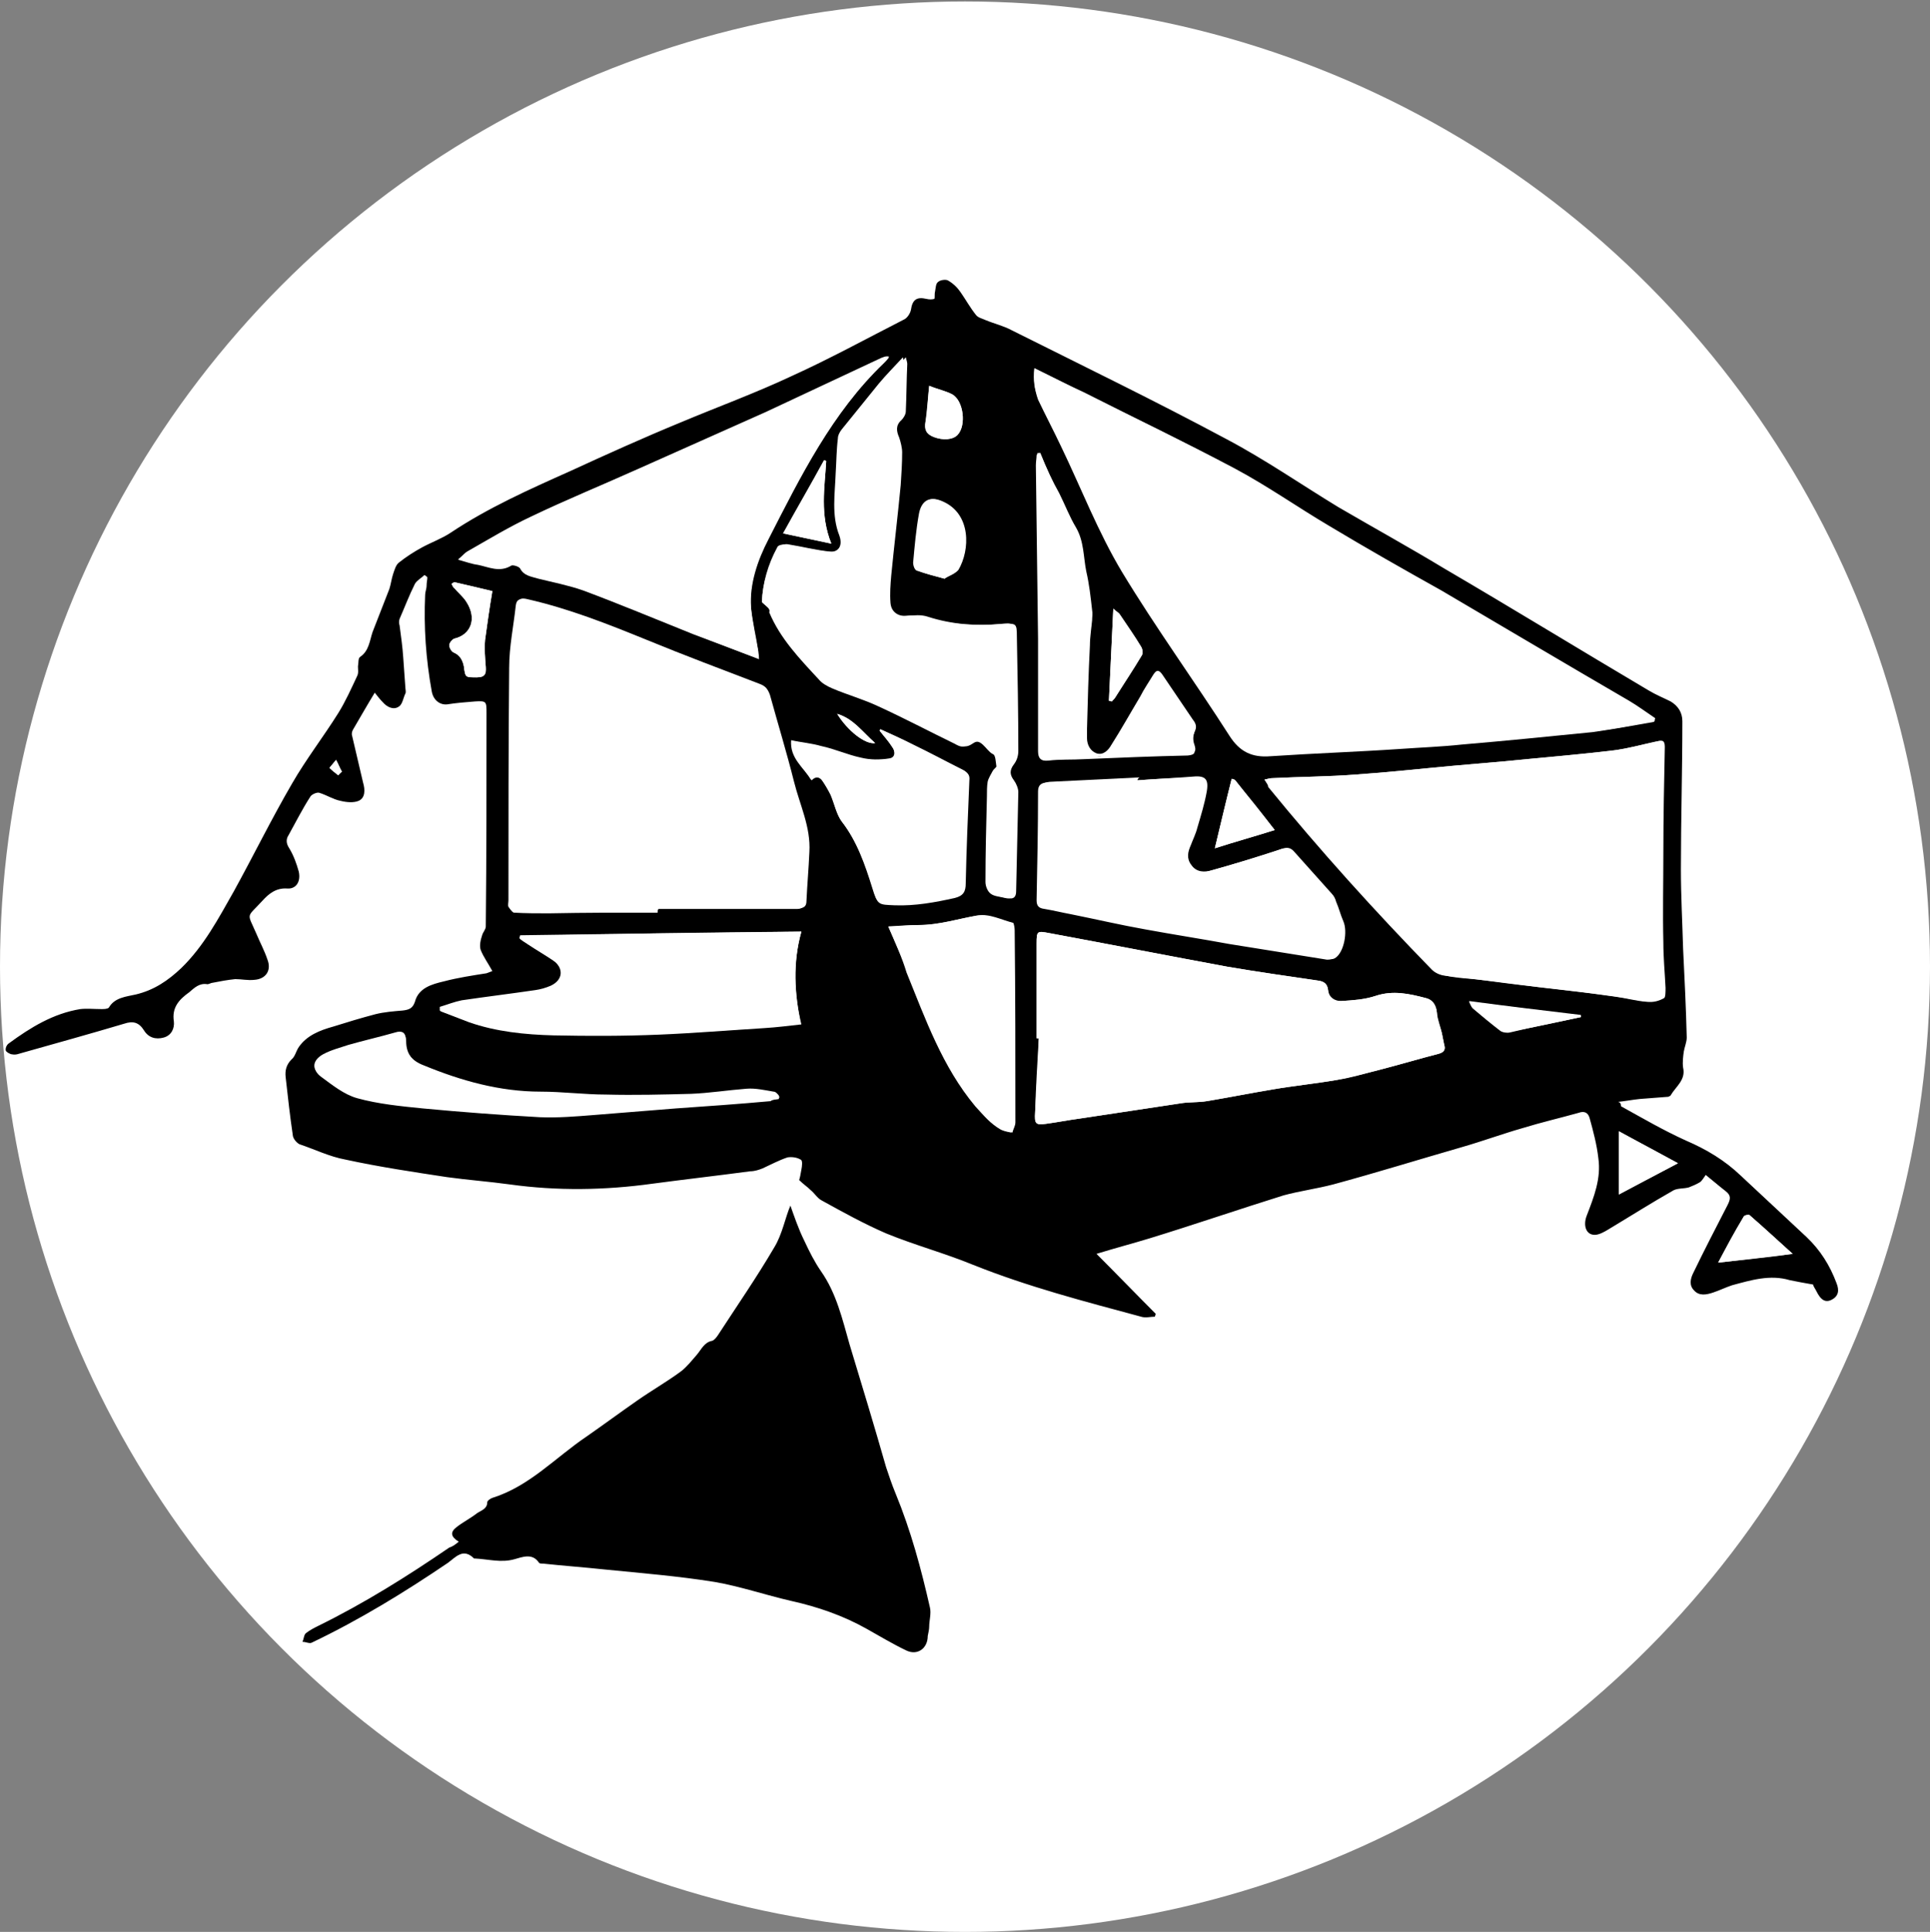 <?xml version="1.0" encoding="utf-8"?>
<!-- Generator: Adobe Illustrator 26.5.0, SVG Export Plug-In . SVG Version: 6.00 Build 0)  -->
<svg version="1.1" id="Layer_1" xmlns="http://www.w3.org/2000/svg" xmlns:xlink="http://www.w3.org/1999/xlink" x="0px" y="0px"
	 viewBox="0 0 264.2 264.4" style="enable-background:new 0 0 264.2 264.4;" xml:space="preserve">
<rect x="0" y="0" width="264.2" height="264.4" fill="#808080" stroke="none"/>
<style type="text/css">
	.st0{fill:#FFFFFF;}
</style>
<circle class="st0" cx="132.1" cy="132.3" r="132.1"/>
<g>
	<path d="M221.9,151.4c2.9,1.6,5.8,3.3,8.9,4.7c2.8,1.2,5.3,2.7,7.5,4.8c3,2.8,6,5.6,9,8.4c1.9,1.8,3.2,3.9,4.1,6.3
		c0.4,1,0.3,1.8-0.7,2.3c-1,0.5-1.6-0.3-2-1.1c-0.2-0.4-0.5-0.8-0.5-1c-1.2-0.2-2.2-0.4-3.2-0.6c-2.7-0.8-5.3,0-7.9,0.7
		c-0.9,0.3-1.7,0.7-2.6,1c-0.9,0.3-1.9,0.5-2.6-0.3c-0.7-0.7-0.5-1.6-0.1-2.4c1.5-3.1,3.1-6.2,4.7-9.3c0.4-0.8,0.5-1.3-0.3-1.9
		c-0.9-0.7-1.7-1.4-2.7-2.2c-0.3,0.4-0.5,0.8-0.8,1c-0.5,0.3-1,0.5-1.5,0.7c-0.7,0.2-1.5,0.1-2.1,0.4c-3,1.7-6,3.6-9,5.4
		c-0.5,0.3-1.2,0.7-1.8,0.7c-1.2,0-1.6-1.3-1.1-2.6c1-2.6,2-5.1,1.6-7.9c-0.2-1.8-0.7-3.7-1.2-5.5c-0.2-0.7-0.7-1-1.5-0.7
		c-2.5,0.7-5.1,1.3-7.7,2.1c-2.8,0.8-5.5,1.8-8.3,2.6c-5.9,1.7-11.7,3.5-17.6,5.1c-2.3,0.6-4.6,0.9-6.8,1.5
		c-6.1,1.9-12.2,4-18.4,5.9c-2.3,0.7-4.6,1.3-7.2,2.1c2.8,2.8,5.4,5.5,8.1,8.2c0,0.1-0.1,0.3-0.1,0.4c-0.6,0-1.3,0.2-1.9,0
		c-7.8-2.1-15.5-4.1-23-7.1c-3.9-1.6-8-2.7-11.9-4.3c-3-1.3-5.9-2.9-8.8-4.5c-0.6-0.3-1-1-1.5-1.4c-0.5-0.5-1-0.8-1.6-1.4
		c0.1-0.3,0.2-0.8,0.3-1.4c0.1-0.5,0.2-1.3-0.1-1.4c-0.5-0.3-1.2-0.4-1.8-0.3c-1.2,0.4-2.3,1-3.4,1.5c-0.5,0.2-1.1,0.4-1.7,0.4
		c-4.5,0.6-8.9,1.1-13.4,1.7c-6.5,0.9-13,1-19.5,0.1c-2.9-0.4-5.7-0.6-8.6-1c-4.6-0.7-9.3-1.4-13.9-2.4c-2.2-0.4-4.2-1.4-6.3-2.1
		c-0.4-0.2-0.8-0.7-0.9-1.1c-0.4-2.7-0.7-5.4-1-8.1c-0.1-0.9,0.1-1.7,0.8-2.4c0.5-0.4,0.6-1.1,1-1.7c1.1-1.6,2.9-2.3,4.7-2.8
		c1.9-0.6,3.9-1.2,5.8-1.7c1.2-0.3,2.5-0.4,3.7-0.5c0.9-0.1,1.4-0.3,1.7-1.2c0.5-1.9,2.3-2.4,4-2.8c1.9-0.5,3.9-0.8,5.8-1.1
		c0.3-0.1,0.5-0.2,0.8-0.3c-0.6-1.1-1.2-1.9-1.6-2.9c-0.2-0.6,0-1.4,0.2-2c0.1-0.4,0.5-0.8,0.5-1.2c0.1-9.7,0.1-19.5,0.1-29.2
		c0-1.6,0-1.7-1.6-1.6c-1.3,0.1-2.5,0.2-3.8,0.4c-1,0.1-1.9-0.6-2.1-1.8c-0.8-4.4-1.1-8.8-0.9-13.2c0-0.4,0.2-0.8,0.2-1.3
		c0-0.4,0.1-0.7,0.1-1.1c-0.1-0.1-0.2-0.2-0.4-0.3c-0.4,0.4-1,0.7-1.3,1.2c-0.8,1.6-1.4,3.2-2.1,4.8c-0.1,0.3-0.1,0.6,0,0.9
		c0.2,1.5,0.4,2.9,0.5,4.4c0.1,1.4,0.2,2.8,0.3,4.2c0,0.2,0.1,0.5,0,0.7c-0.3,0.6-0.4,1.5-0.9,1.8c-0.7,0.5-1.6,0.1-2.2-0.6
		c-0.4-0.4-0.7-0.8-1.1-1.3c-1.1,1.8-2,3.4-3,5.1c-0.1,0.2-0.2,0.5-0.1,0.8c0.5,2.1,1,4.3,1.5,6.4c0.3,1,0.3,2.1-0.6,2.5
		c-0.7,0.3-1.7,0.2-2.5,0c-1-0.2-1.9-0.8-2.9-1.1c-0.3-0.1-1,0.2-1.2,0.5c-1.1,1.7-2,3.5-3,5.3c-0.4,0.6-0.3,1.2,0.1,1.8
		c0.6,1,1,2.1,1.3,3.2c0.3,1.4-0.4,2.4-1.6,2.3c-1.5-0.1-2.5,0.7-3.4,1.7c-2.2,2.4-2.1,1.5-0.8,4.5c0.5,1.2,1.1,2.3,1.5,3.5
		c0.6,1.5-0.2,2.7-1.8,2.8c-0.9,0.1-1.7-0.1-2.6-0.1c-1,0.1-2.1,0.3-3.1,0.5c-0.2,0-0.5,0.2-0.7,0.2c-1.1-0.2-1.8,0.5-2.5,1.1
		c-1.4,1-2.4,2.1-2.1,4c0.1,0.9-0.3,1.9-1.4,2.2c-1.1,0.3-2.1,0-2.7-1c-0.7-1.1-1.5-1.3-2.7-0.9c-4.7,1.4-9.4,2.7-14,4
		c-0.4,0.1-0.8,0.3-1.3,0.2c-0.3,0-0.8-0.3-0.9-0.5c-0.1-0.3,0.1-0.8,0.4-1c3-2.2,6.1-4.1,9.8-4.7c0.9-0.1,1.9,0,2.9,0
		c0.3,0,0.8,0,1-0.2c0.8-1.4,2.4-1.5,3.7-1.8c2.5-0.6,4.4-1.9,6.2-3.6c3.1-3,5.1-6.8,7.2-10.5c2.7-4.9,5.2-10,8-14.8
		c1.9-3.3,4.3-6.4,6.3-9.6c1-1.6,1.8-3.4,2.6-5.1c0.2-0.4,0.1-0.9,0.1-1.3c0.1-0.5,0-1.1,0.3-1.3c1.2-0.8,1.3-2.2,1.7-3.4
		c0.8-2,1.5-3.9,2.3-5.9c0.2-0.6,0.3-1.4,0.5-2c0.2-0.6,0.4-1.3,0.8-1.6c1-0.8,2.1-1.5,3.2-2.1c1.3-0.7,2.7-1.2,3.9-2
		c5.1-3.4,10.7-5.9,16.3-8.4c5-2.3,10.1-4.6,15.2-6.7c5-2.1,10.2-4,15.1-6.3c5.3-2.4,10.4-5.2,15.5-7.8c0.4-0.2,0.8-0.8,0.9-1.3
		c0.2-1.4,0.8-1.8,2.1-1.5c0.4,0.1,0.8,0.1,1.1,0c0.1-0.1,0-0.6,0.1-1c0.1-0.5,0.1-1.1,0.4-1.3c0.3-0.3,1.1-0.4,1.4-0.2
		c0.7,0.4,1.3,1,1.7,1.6c0.7,1,1.3,2.1,2.1,3.1c0.3,0.4,0.9,0.5,1.3,0.7c1.2,0.5,2.5,0.8,3.6,1.4c9.8,4.9,19.7,9.7,29.4,14.9
		c5.3,2.8,10.2,6.2,15.3,9.3c4.8,2.8,9.7,5.5,14.5,8.4c9.4,5.5,18.7,11.2,28,16.7c1,0.6,2,1,3,1.5c1,0.6,1.6,1.5,1.6,2.7
		c0,6.8-0.2,13.5-0.2,20.3c0,3.6,0.2,7.2,0.3,10.8c0.2,4.1,0.4,8.1,0.5,12.2c0,0.6-0.3,1.3-0.4,1.9c-0.1,0.7-0.2,1.5-0.1,2.2
		c0.4,1.7-1,2.6-1.7,3.8c0,0.1-0.2,0.1-0.3,0.2c-1.3,0.1-2.6,0.2-3.9,0.3c-1,0.1-2,0.3-3,0.4C221.9,150.9,221.9,151.2,221.9,151.4z
		 M141.6,50.4c-0.2,1.6,0,3,0.6,4.2c1,2.1,2.1,4.2,3.1,6.3c2.8,5.8,5.1,11.8,8.4,17.3c4.5,7.7,9.9,14.9,14.7,22.4
		c1.4,2.2,3.1,3,5.6,2.8c5.9-0.4,11.8-0.7,17.8-1c2.8-0.2,5.6-0.3,8.4-0.6c6-0.5,12-1.1,17.9-1.7c2.8-0.3,5.6-0.9,8.4-1.4
		c0-0.1,0-0.3,0.1-0.4c-1.2-0.8-2.4-1.7-3.6-2.4c-8.6-5-17.2-10.1-25.7-15.1C192.1,77.9,187,75,182,72c-4.4-2.6-8.5-5.5-13-7.9
		c-6.8-3.6-13.7-6.9-20.6-10.4C146.2,52.7,144.1,51.6,141.6,50.4z M90,124.9c0-0.2,0-0.3,0-0.5c6.4,0,12.7,0,19.1,0
		c0.7,0,1-0.3,1.1-1c0.1-2.3,0.3-4.5,0.4-6.7c0.2-3.4-1.3-6.5-2.1-9.6c-1-4-2.2-8-3.3-11.9c-0.2-0.8-0.6-1.3-1.4-1.5
		c-5.1-2-10.3-3.9-15.4-6c-5.3-2.2-10.7-4.4-16.4-5.6c-0.8-0.2-1.3-0.1-1.4,0.8c-0.3,2.8-0.9,5.6-0.9,8.5
		c-0.1,10.6-0.1,21.2-0.1,31.8c0,0.3-0.1,0.7,0,0.9c0.2,0.3,0.5,0.7,0.7,0.8c1.6,0.1,3.2,0.1,4.8,0.1
		C80.2,124.9,85.1,124.9,90,124.9z M173.1,106.7c0.3,0.5,0.5,0.8,0.7,1c7,8.7,14.6,16.9,22.4,25c0.4,0.4,1,0.7,1.6,0.8
		c1.3,0.3,2.7,0.4,4.1,0.5c3,0.4,6,0.8,8.9,1.1c3.5,0.4,7,0.8,10.5,1.3c1.4,0.2,2.8,0.5,4.3,0.7c0.7,0.1,1.5-0.1,2.2-0.5
		c0.2-0.1,0.2-0.9,0.2-1.4c-0.1-2.1-0.3-4.1-0.3-6.2c-0.1-4.1,0-8.2,0-12.3c0-4.8,0.1-9.7,0.2-14.5c0-1-0.5-0.9-1.1-0.7
		c-1.9,0.4-3.9,0.9-5.8,1.2c-5,0.6-10,1-15,1.5c-2.3,0.2-4.6,0.4-6.9,0.6c-4.4,0.4-8.9,0.9-13.3,1.2c-3.8,0.3-7.6,0.3-11.5,0.5
		C173.8,106.5,173.6,106.6,173.1,106.7z M141.9,142.1c0.1,0,0.2,0,0.3,0c-0.2,3.4-0.4,6.7-0.5,10.1c-0.1,1.6,0.1,1.8,1.5,1.6
		c1.5-0.2,3-0.5,4.5-0.7c4.6-0.7,9.3-1.4,13.9-2.1c1.2-0.2,2.4-0.1,3.6-0.3c3-0.5,6-1.1,9-1.6c2.9-0.5,5.9-0.8,8.8-1.3
		c2-0.4,3.9-0.9,5.9-1.4c2.7-0.7,5.4-1.5,8.1-2.2c0.7-0.2,0.9-0.6,0.7-1.2c-0.1-0.5-0.2-1-0.3-1.5c-0.2-1-0.6-1.9-0.7-2.9
		c-0.1-1.1-0.6-1.8-1.5-2c-2.3-0.6-4.5-1.1-6.9-0.3c-1.5,0.5-3.1,0.6-4.7,0.7c-0.9,0.1-1.7-0.4-1.8-1.5c-0.1-0.9-0.6-1.2-1.4-1.3
		c-4.1-0.6-8.3-1.2-12.4-1.9c-8.1-1.5-16.3-3.1-24.4-4.6c-1.6-0.3-1.7-0.3-1.7,1.4C141.9,133.4,141.9,137.8,141.9,142.1z
		 M103.9,90.2c-0.1-0.5-0.1-0.8-0.1-1.1c-0.3-2-0.8-4-1-6c-0.3-3.4,0.9-6.5,2.4-9.4c4.4-8.6,8.7-17.3,15.8-24.1
		c0.3-0.3,0.5-0.5,0.7-0.8c-0.5-0.1-0.8,0.1-1.1,0.2c-5.3,2.5-10.5,4.9-15.8,7.4C99,59,93.1,61.6,87.3,64.2
		c-4.9,2.2-9.8,4.2-14.6,6.5c-3,1.4-5.8,3.1-8.6,4.7c-0.4,0.2-0.7,0.6-1.3,1.1c1.1,0.3,1.9,0.6,2.7,0.7c1.5,0.3,3,1.1,4.6,0.1
		c0.3-0.2,1,0.1,1.2,0.4c0.6,1,1.6,1.2,2.5,1.4c2,0.5,4.1,0.9,6.1,1.6c5.1,1.9,10,4,15.1,6C97.9,87.9,100.8,89,103.9,90.2z
		 M104.3,82.4c0.6,0.6,1.2,0.9,1.4,1.4c1.6,3.6,4.3,6.4,6.8,9.2c0.5,0.5,1.2,0.9,1.8,1.2c2.1,0.9,4.3,1.6,6.4,2.5
		c3.5,1.6,6.9,3.4,10.4,5.1c0.7,0.3,1.1,0.6,2,0c1.5-1.1,2.1,0.9,3.2,1.4c0.4,0.2,0.4,1.1,0.5,1.7c0,0.2-0.4,0.4-0.5,0.6
		c-0.3,0.5-0.6,1-0.7,1.5c-0.1,0.6-0.1,1.3-0.1,2c-0.1,3.9-0.2,7.8-0.2,11.7c0,0.5,0.3,1.3,0.7,1.6c0.5,0.4,1.3,0.5,2,0.6
		c0.7,0.2,1.1-0.1,1.1-0.9c0.1-4.5,0.2-9.1,0.3-13.6c0-0.5-0.3-1.2-0.6-1.6c-0.6-0.8-0.6-1.4,0-2.2c0.4-0.5,0.6-1.2,0.6-1.8
		c0-5.2-0.1-10.5-0.2-15.7c0-1.8-0.1-1.8-1.9-1.7c-3.5,0.3-6.9,0.1-10.3-1c-0.9-0.3-1.9-0.2-2.8-0.1c-1.2,0.1-2.2-0.5-2.3-1.8
		c-0.1-1.3,0-2.5,0.1-3.7c0.4-4.1,0.9-8.2,1.3-12.4c0.1-1.5,0.2-3,0.2-4.5c0-0.6-0.2-1.4-0.4-2c-0.4-0.9-0.5-1.7,0.3-2.4
		c0.3-0.3,0.6-0.8,0.6-1.2c0.1-2.2,0.1-4.4,0.2-6.5c0-0.2-0.1-0.5-0.2-0.9c-1.2,1.3-2.3,2.4-3.3,3.6c-1.7,2.1-3.4,4.2-5.1,6.3
		c-0.3,0.3-0.4,0.8-0.5,1.2c-0.1,1.5-0.2,3.1-0.3,4.7c-0.2,2.9-0.6,5.7,0.5,8.6c0.5,1.4-0.2,2.4-1.6,2.2c-2-0.2-3.9-0.7-5.8-1
		c-0.4-0.1-1,0.1-1.1,0.4C105.2,77.2,104.4,79.8,104.3,82.4z M155.7,106.8c0-0.1,0-0.2,0-0.3c-4.1,0.2-8.2,0.4-12.3,0.6
		c-0.8,0-1.3,0.3-1.3,1.2c0,5-0.1,9.9-0.2,14.9c0,0.8,0.3,1.1,1.1,1.2c1.2,0.2,2.4,0.5,3.5,0.7c3.5,0.7,6.9,1.5,10.3,2.1
		c3.8,0.7,7.7,1.3,11.5,2c4.4,0.7,8.7,1.4,13.1,2.1c0.4,0.1,0.8,0,1.1-0.1c1.2-0.9,1.7-3.7,1.1-5c-0.4-0.9-0.6-1.8-1-2.7
		c-0.2-0.4-0.4-0.8-0.6-1.1c-1.7-1.9-3.4-3.8-5.1-5.7c-0.5-0.6-1-0.7-1.8-0.4c-3.1,1-6.3,2-9.5,2.9c-1,0.3-2.1,0.3-2.8-0.7
		c-0.6-0.9-0.4-1.8-0.1-2.7c0.3-0.8,0.7-1.6,0.9-2.4c0.5-1.6,1-3.3,1.3-5c0.3-1.9-0.3-2.2-2.1-2
		C160.7,106.5,158.2,106.6,155.7,106.8z M109.7,127.5c-13,0.2-25.7,0.3-38.5,0.5c0,0.1-0.1,0.3-0.1,0.4c0.3,0.3,0.6,0.5,1,0.7
		c1.2,0.8,2.5,1.5,3.6,2.3c1.5,1.1,1.4,2.7-0.3,3.5c-0.7,0.3-1.4,0.5-2.1,0.6c-3.4,0.5-6.7,0.9-10.1,1.4c-1,0.2-2,0.6-3,0.9
		c0,0.2,0,0.4,0,0.5c1.3,0.5,2.6,1,3.9,1.5c3.8,1.3,7.7,1.7,11.6,1.8c4.8,0.1,9.6,0.1,14.4-0.1c4.8-0.2,9.7-0.5,14.5-0.9
		c1.6-0.1,3.2-0.3,5-0.5C108.8,136,108.5,131.8,109.7,127.5z M120.5,99.8c0,0.1-0.1,0.1-0.1,0.2c0.6,0.7,1.2,1.4,1.7,2.2
		c0.5,0.6,0.5,1.5-0.4,1.6c-1.2,0.2-2.6,0.2-3.8-0.1c-1.9-0.4-3.6-1.2-5.5-1.6c-1.4-0.4-2.8-0.5-4.1-0.8c-0.2,2.5,1.7,3.7,2.7,5.4
		c0.6-0.6,1.2-0.5,1.6,0.2c0.4,0.6,0.8,1.3,1.1,1.9c0.5,1.2,0.8,2.6,1.5,3.6c2.1,2.7,3.2,5.9,4.2,9.1c0.7,2.3,0.8,2.2,3,2.3
		c2.8,0.1,5.5-0.4,8.2-1c1.1-0.3,1.4-0.8,1.5-2c0.1-4.7,0.3-9.4,0.5-14.1c0-0.8-0.3-1.1-0.9-1.4c-2.2-1.1-4.4-2.3-6.7-3.4
		C123.6,101.2,122.1,100.5,120.5,99.8z M142.4,62c-0.1,0-0.3,0-0.4,0c0,0.5-0.1,1-0.1,1.4c0.1,7.9,0.2,15.8,0.3,23.7
		c0,5.1,0,10.3,0,15.4c0,1,0.3,1.4,1.4,1.3c1.6-0.1,3.3-0.1,4.9-0.2c4.7-0.2,9.5-0.3,14.2-0.5c0.9,0,1.1-0.3,0.8-1.2
		c-0.2-0.5-0.2-1.2,0-1.7c0.4-0.7,0.2-1.2-0.2-1.7c-1.4-2.1-2.8-4.1-4.2-6.2c-0.5-0.7-0.8-0.6-1.2,0c-0.6,1-1.3,2-1.8,3
		c-1.3,2.2-2.6,4.5-4,6.7c-0.4,0.7-1.1,1.4-2,1.1c-0.8-0.3-1.3-1.1-1.3-2.1c0-0.4,0-0.8,0-1.2c0.1-3.8,0.2-7.6,0.4-11.5
		c0-1.1,0.2-2.3,0.3-3.4c0-0.5,0.1-0.9,0-1.4c-0.2-1.8-0.4-3.6-0.8-5.3c-0.4-2-0.3-4.1-1.4-6c-0.9-1.5-1.5-3.1-2.3-4.7
		C144.1,65.9,143.2,64,142.4,62z M121.6,126.8c1,2.3,1.9,4.3,2.7,6.3c2.5,6.4,4.9,12.8,9.4,18.3c1,1.3,2,2.5,3.5,3.2
		c0.4,0.2,0.9,0.3,1.4,0.4c0.1-0.5,0.4-0.9,0.4-1.4c0-8.8,0-17.5-0.1-26.3c0-0.3-0.1-0.9-0.2-1c-1.6-0.4-3.3-1.3-4.8-1
		c-2.7,0.4-5.3,1.3-8,1.3C124.4,126.6,123.1,126.8,121.6,126.8z M106.6,150.4c0-0.1,0.1-0.2,0.1-0.3c-0.2-0.2-0.4-0.5-0.7-0.5
		c-1.2-0.2-2.5-0.4-3.7-0.4c-2.5,0.1-5,0.6-7.6,0.7c-3.9,0.1-7.7,0.2-11.6,0.1c-3,0-6-0.4-9-0.4c-5.6,0-10.8-1.5-16-3.6
		c-1.6-0.7-2.5-1.7-2.5-3.5c0-1-0.5-1.3-1.4-1c-2.1,0.6-4.3,1.1-6.4,1.7c-1.2,0.3-2.4,0.7-3.5,1.3c-1.4,0.7-1.6,2-0.3,2.9
		c1.5,1.1,3.1,2.4,4.9,2.9c2.9,0.8,6,1.1,9,1.4c5.3,0.5,10.6,0.9,16,1.2c2.5,0.1,4.9-0.1,7.4-0.3c3.7-0.3,7.5-0.6,11.2-0.9
		c4.3-0.3,8.6-0.6,13-1C105.7,150.5,106.1,150.5,106.6,150.4z M129.3,79.2c0.5-0.4,1.4-0.6,1.7-1.2c1.7-2.7,1.9-7.7-2.2-9.4
		c-1.7-0.8-2.7,0.1-3,1.7c-0.4,2.2-0.6,4.5-0.8,6.7c0,0.4,0.2,1,0.5,1.1C126.7,78.5,127.9,78.8,129.3,79.2z M67.4,80.9
		c-1.6-0.4-3.4-0.8-5.1-1.2c-0.1,0-0.3,0.2-0.5,0.2c0.1,0.2,0.2,0.5,0.4,0.6c0.5,0.6,1.2,1.1,1.6,1.8c1.6,2.4,0.6,4.6-1.6,5.1
		c-0.3,0.1-0.7,0.6-0.7,0.9c0,0.3,0.3,0.8,0.6,1c0.9,0.4,1.2,1.1,1.4,1.9c0.2,1.6,0.2,1.5,1.8,1.5c1.1,0,1.2-0.5,1.2-1.4
		c-0.1-1.2-0.2-2.5-0.1-3.7C66.7,85.4,67,83.2,67.4,80.9z M174.5,113.6c-2-2.5-3.7-4.6-5.4-6.8c-0.2-0.2-0.5-0.2-0.5-0.2
		c-0.8,3.1-1.5,6.2-2.3,9.5C169.1,115.2,171.7,114.5,174.5,113.6z M229.7,159.2c-2.9-1.5-5.5-3-8.1-4.4c0,2.9,0,5.8,0,8.6
		C224.2,162.1,226.8,160.7,229.7,159.2z M113.1,63.1c-0.1,0-0.2-0.1-0.3-0.1c-1.8,3.3-3.7,6.5-5.6,10c2.3,0.5,4.3,0.9,6.6,1.4
		C112.2,70.4,112.9,66.7,113.1,63.1z M235.2,172.8c3.5-0.4,6.8-0.8,10.2-1.2c-2-1.8-3.9-3.5-5.9-5.3c-0.1-0.1-0.7,0-0.8,0.2
		C237.4,168.6,236.3,170.7,235.2,172.8z M216.4,139.2c0-0.1,0-0.2,0-0.2c-5-0.6-10.1-1.3-15.3-1.9c0.2,0.4,0.3,0.7,0.5,0.9
		c1.3,1.1,2.5,2.1,3.8,3.1c0.3,0.2,0.9,0.3,1.3,0.2C210,140.5,213.2,139.9,216.4,139.2z M151.8,95.9c0.1,0,0.2,0.1,0.4,0.1
		c0.2-0.2,0.4-0.4,0.5-0.6c1.2-1.9,2.5-3.8,3.6-5.7c0.2-0.3,0.1-0.9-0.1-1.2c-0.9-1.5-1.9-2.9-2.9-4.4c-0.2-0.3-0.5-0.4-0.9-0.8
		C152.2,87.7,152,91.8,151.8,95.9z M127.2,52.8c-0.2,1.8-0.2,3.4-0.5,4.9c-0.2,1.1,0.1,1.7,1.1,2.1c1.3,0.5,2.6,0.4,3.3-0.3
		c1.2-1.3,0.8-4.6-0.7-5.5C129.5,53.5,128.4,53.3,127.2,52.8z M114.6,97.7c1.5,2.3,3.8,4.2,5.2,4C118.1,100.2,116.8,98.4,114.6,97.7
		z M46.3,106.1c0.2-0.2,0.3-0.3,0.5-0.5c-0.3-0.5-0.5-1.1-0.8-1.6c-0.3,0.4-0.6,0.7-0.9,1.1C45.5,105.4,45.9,105.8,46.3,106.1z"/>
	<path d="M62.8,211c-1.1-0.7-1.2-1.3-0.3-2c0.9-0.7,1.9-1.2,2.8-1.9c0.6-0.4,1.4-0.6,1.4-1.5c0-0.2,0.4-0.5,0.7-0.6
		c5.1-1.6,8.6-5.5,12.9-8.4c2.3-1.6,4.6-3.3,6.9-4.9c2-1.4,4.1-2.6,6-4c0.8-0.6,1.5-1.5,2.2-2.3c0.6-0.7,1-1.7,2.1-1.9
		c0.3-0.1,0.6-0.5,0.8-0.8c2.6-4,5.3-7.9,7.7-12c1.1-1.8,1.5-4.1,2.2-5.7c0.5,1.4,1.1,3.2,1.9,4.8c0.7,1.5,1.4,2.9,2.3,4.2
		c2.1,3,2.9,6.5,3.9,10c1.7,5.6,3.4,11.2,5,16.8c0.4,1.2,0.8,2.4,1.3,3.6c2.1,5.1,3.5,10.3,4.7,15.6c0.2,0.8-0.1,1.8-0.1,2.6
		c0,0.4-0.1,0.8-0.2,1.3c0,1.7-1.4,2.7-2.9,2c-1.9-0.9-3.7-2-5.5-3c-3.2-1.8-6.7-3-10.3-3.8c-3.5-0.8-7-2-10.5-2.6
		c-5-0.8-10-1.2-15-1.7c-2.8-0.3-5.6-0.5-8.4-0.8c-0.2,0-0.5,0-0.6-0.1c-0.9-1.4-2.3-0.8-3.4-0.5c-1.8,0.5-3.5,0-5.3-0.1
		c-0.1,0-0.2,0-0.2,0c-1.5-1.5-2.5-0.2-3.6,0.6c-5.9,4-12.1,7.8-18.6,10.9c-0.3,0.2-0.8-0.1-1.3-0.1c0.2-0.4,0.2-1,0.5-1.2
		c0.5-0.4,1.1-0.7,1.7-1c6.3-3.1,12.2-6.8,17.9-10.7C62.1,211.6,62.4,211.3,62.8,211z"/>
	<path class="st0" d="M141.6,50.4c2.4,1.2,4.6,2.3,6.8,3.4c6.9,3.4,13.8,6.7,20.6,10.4c4.5,2.4,8.6,5.3,13,7.9
		c5,3,10.1,5.9,15.2,8.8c8.6,5,17.2,10,25.7,15.1c1.3,0.7,2.4,1.6,3.6,2.4c0,0.1,0,0.3-0.1,0.4c-2.8,0.5-5.6,1-8.4,1.4
		c-6,0.6-12,1.2-17.9,1.7c-2.8,0.3-5.6,0.4-8.4,0.6c-5.9,0.4-11.8,0.6-17.8,1c-2.5,0.2-4.2-0.6-5.6-2.8
		c-4.8-7.5-10.1-14.8-14.7-22.4c-3.3-5.5-5.6-11.5-8.4-17.3c-1-2.1-2.1-4.2-3.1-6.3C141.6,53.3,141.5,52,141.6,50.4z"/>
	<path class="st0" d="M90,124.9c-4.9,0-9.8,0-14.7,0c-1.6,0-3.2,0-4.8-0.1c-0.3,0-0.6-0.5-0.7-0.8c-0.1-0.3,0-0.6,0-0.9
		c0-10.6-0.1-21.2,0.1-31.8c0-2.8,0.6-5.7,0.9-8.5c0.1-0.9,0.6-1,1.4-0.8c5.7,1.3,11,3.4,16.4,5.6c5.1,2.1,10.2,4,15.4,6
		c0.8,0.3,1.1,0.7,1.4,1.5c1.1,4,2.3,7.9,3.3,11.9c0.8,3.2,2.3,6.2,2.1,9.6c-0.1,2.3-0.3,4.5-0.4,6.7c0,0.7-0.3,1-1.1,1
		c-6.4,0-12.7,0-19.1,0C90,124.6,90,124.7,90,124.9z"/>
	<path class="st0" d="M173.1,106.7c0.5-0.1,0.7-0.2,1-0.2c3.8-0.2,7.6-0.2,11.5-0.5c4.4-0.3,8.9-0.8,13.3-1.2
		c2.3-0.2,4.6-0.4,6.9-0.6c5-0.5,10-0.9,15-1.5c2-0.2,3.9-0.8,5.8-1.2c0.6-0.1,1.1-0.3,1.1,0.7c-0.1,4.8-0.1,9.7-0.2,14.5
		c0,4.1,0,8.2,0,12.3c0,2.1,0.2,4.1,0.3,6.2c0,0.5,0.1,1.3-0.2,1.4c-0.7,0.3-1.5,0.5-2.2,0.5c-1.4-0.1-2.8-0.5-4.3-0.7
		c-3.5-0.5-7-0.9-10.5-1.3c-3-0.4-6-0.8-8.9-1.1c-1.4-0.2-2.7-0.3-4.1-0.5c-0.6-0.1-1.2-0.4-1.6-0.8c-7.8-8-15.3-16.3-22.4-25
		C173.6,107.5,173.5,107.2,173.1,106.7z"/>
	<path class="st0" d="M141.9,142.1c0-4.3,0-8.7,0-13c0-1.7,0.1-1.7,1.7-1.4c8.1,1.5,16.3,3.1,24.4,4.6c4.1,0.7,8.3,1.3,12.4,1.9
		c0.8,0.1,1.3,0.4,1.4,1.3c0.1,1,0.9,1.5,1.8,1.5c1.6-0.1,3.2-0.2,4.7-0.7c2.4-0.8,4.6-0.3,6.9,0.3c0.8,0.2,1.4,0.9,1.5,2
		c0,1,0.5,2,0.7,2.9c0.1,0.5,0.2,1,0.3,1.5c0.2,0.6,0,1-0.7,1.2c-2.7,0.7-5.4,1.5-8.1,2.2c-2,0.5-3.9,1.1-5.9,1.4
		c-2.9,0.5-5.9,0.8-8.8,1.3c-3,0.5-6,1.1-9,1.6c-1.2,0.2-2.4,0.1-3.6,0.3c-4.6,0.7-9.3,1.4-13.9,2.1c-1.5,0.2-3,0.5-4.5,0.7
		c-1.5,0.2-1.6,0-1.5-1.6c0.2-3.4,0.4-6.7,0.5-10.1C142.1,142.1,142,142.1,141.9,142.1z"/>
	<path class="st0" d="M103.9,90.2c-3.2-1.2-6.1-2.3-9-3.4c-5-2-10-4.1-15.1-6c-2-0.7-4.1-1.1-6.1-1.6c-1-0.3-2-0.4-2.5-1.4
		c-0.2-0.3-1-0.5-1.2-0.4c-1.6,1-3.1,0.2-4.6-0.1c-0.8-0.1-1.6-0.4-2.7-0.7c0.6-0.5,0.9-0.9,1.3-1.1c2.9-1.6,5.7-3.3,8.6-4.7
		c4.8-2.3,9.7-4.3,14.6-6.5c5.9-2.6,11.7-5.2,17.6-7.8c5.3-2.4,10.5-4.9,15.8-7.4c0.3-0.1,0.6-0.3,1.1-0.2c-0.2,0.3-0.5,0.6-0.7,0.8
		c-7.1,6.8-11.4,15.5-15.8,24.1c-1.5,2.9-2.6,6.1-2.4,9.4c0.2,2,0.6,4,1,6C103.8,89.4,103.9,89.6,103.9,90.2z"/>
	<path class="st0" d="M104.3,82.4c0.1-2.6,0.8-5.1,2.1-7.5c0.1-0.3,0.7-0.4,1.1-0.4c2,0.3,3.9,0.8,5.8,1c1.5,0.2,2.1-0.8,1.6-2.2
		c-1.1-2.8-0.6-5.7-0.5-8.6c0.1-1.5,0.1-3.1,0.3-4.7c0-0.4,0.2-0.8,0.5-1.2c1.7-2.1,3.4-4.2,5.1-6.3c1-1.2,2.1-2.3,3.3-3.6
		c0.1,0.5,0.2,0.7,0.2,0.9c0,2.2-0.1,4.4-0.2,6.5c0,0.4-0.3,0.9-0.6,1.2c-0.8,0.7-0.7,1.5-0.3,2.4c0.3,0.6,0.4,1.3,0.4,2
		c0,1.5,0,3-0.2,4.5c-0.4,4.1-0.9,8.2-1.3,12.4c-0.1,1.2-0.1,2.5-0.1,3.7c0.1,1.3,1.1,1.9,2.3,1.8c0.9-0.1,2-0.1,2.8,0.1
		c3.4,1.1,6.8,1.3,10.3,1c1.8-0.2,1.9-0.1,1.9,1.7c0.1,5.2,0.2,10.5,0.2,15.7c0,0.6-0.3,1.3-0.6,1.8c-0.6,0.8-0.6,1.4,0,2.2
		c0.4,0.5,0.6,1.1,0.6,1.6c0,4.5-0.2,9.1-0.3,13.6c0,0.8-0.3,1.1-1.1,0.9c-0.7-0.2-1.5-0.2-2-0.6c-0.4-0.3-0.7-1-0.7-1.6
		c0-3.9,0.1-7.8,0.2-11.7c0-0.7,0-1.4,0.1-2c0.1-0.5,0.5-1.1,0.7-1.5c0.1-0.2,0.5-0.5,0.5-0.6c-0.1-0.6-0.1-1.6-0.5-1.7
		c-1-0.5-1.6-2.5-3.2-1.4c-0.8,0.6-1.3,0.4-2,0c-3.5-1.7-6.9-3.5-10.4-5.1c-2.1-1-4.3-1.6-6.4-2.5c-0.7-0.3-1.4-0.7-1.8-1.2
		c-2.6-2.8-5.3-5.6-6.8-9.2C105.5,83.3,104.9,83,104.3,82.4z"/>
	<path class="st0" d="M155.7,106.8c2.5-0.2,4.9-0.3,7.4-0.5c1.8-0.2,2.4,0.2,2.1,2c-0.3,1.7-0.8,3.3-1.3,5c-0.2,0.8-0.6,1.6-0.9,2.4
		c-0.4,0.9-0.6,1.8,0.1,2.7c0.7,1,1.8,1,2.8,0.7c3.2-0.9,6.4-1.8,9.5-2.9c0.8-0.3,1.3-0.2,1.8,0.4c1.7,1.9,3.4,3.8,5.1,5.7
		c0.3,0.3,0.5,0.7,0.6,1.1c0.4,0.9,0.6,1.8,1,2.7c0.6,1.4,0.1,4.2-1.1,5c-0.3,0.2-0.7,0.2-1.1,0.1c-4.4-0.7-8.7-1.4-13.1-2.1
		c-3.8-0.6-7.7-1.3-11.5-2c-3.5-0.6-6.9-1.4-10.3-2.1c-1.2-0.2-2.4-0.5-3.5-0.7c-0.7-0.1-1.1-0.5-1.1-1.2c0.1-5,0.1-9.9,0.2-14.9
		c0-0.9,0.5-1.1,1.3-1.2c4.1-0.2,8.2-0.4,12.3-0.6C155.7,106.6,155.7,106.7,155.7,106.8z"/>
	<path class="st0" d="M109.7,127.5c-1.2,4.3-1,8.5,0,12.7c-1.8,0.2-3.4,0.4-5,0.5c-4.8,0.3-9.7,0.7-14.5,0.9
		c-4.8,0.2-9.6,0.2-14.4,0.1c-3.9-0.1-7.9-0.5-11.6-1.8c-1.3-0.5-2.6-1-3.9-1.5c0-0.2,0-0.4,0-0.5c1-0.3,2-0.8,3-0.9
		c3.4-0.5,6.7-0.9,10.1-1.4c0.7-0.1,1.5-0.3,2.1-0.6c1.7-0.8,1.8-2.5,0.3-3.5c-1.2-0.8-2.4-1.5-3.6-2.3c-0.3-0.2-0.6-0.5-1-0.7
		c0-0.1,0.1-0.3,0.1-0.4C84,127.8,96.7,127.6,109.7,127.5z"/>
	<path class="st0" d="M120.5,99.8c1.5,0.7,3.1,1.4,4.6,2.2c2.2,1.1,4.5,2.3,6.7,3.4c0.6,0.3,1,0.6,0.9,1.4
		c-0.2,4.7-0.4,9.4-0.5,14.1c0,1.1-0.3,1.7-1.5,2c-2.7,0.6-5.4,1.1-8.2,1c-2.3-0.1-2.3,0-3-2.3c-1-3.2-2.1-6.4-4.2-9.1
		c-0.8-1-1-2.4-1.5-3.6c-0.3-0.7-0.7-1.3-1.1-1.9c-0.5-0.7-1-0.8-1.6-0.2c-0.9-1.7-2.8-2.9-2.7-5.4c1.4,0.3,2.8,0.4,4.1,0.8
		c1.8,0.5,3.6,1.3,5.5,1.6c1.2,0.3,2.5,0.2,3.8,0.1c0.8-0.1,0.8-1,0.4-1.6c-0.5-0.8-1.2-1.5-1.7-2.2
		C120.5,99.9,120.5,99.9,120.5,99.8z"/>
	<path class="st0" d="M142.4,62c0.8,2,1.7,3.9,2.5,5.8c0.7,1.6,1.4,3.3,2.3,4.7c1.2,1.9,1,4,1.4,6c0.4,1.8,0.5,3.5,0.8,5.3
		c0.1,0.5,0,0.9,0,1.4c-0.1,1.1-0.3,2.3-0.3,3.4c-0.2,3.8-0.3,7.6-0.4,11.5c0,0.4,0,0.8,0,1.2c0,1,0.4,1.7,1.3,2.1
		c0.9,0.4,1.6-0.4,2-1.1c1.4-2.2,2.6-4.5,4-6.7c0.6-1,1.2-2,1.8-3c0.4-0.6,0.7-0.7,1.2,0c1.4,2.1,2.8,4.1,4.2,6.2
		c0.4,0.5,0.5,1,0.2,1.7c-0.2,0.4-0.2,1.2,0,1.7c0.3,0.9,0.1,1.1-0.8,1.2c-4.7,0.1-9.5,0.3-14.2,0.5c-1.6,0.1-3.3,0-4.9,0.2
		c-1,0.1-1.4-0.3-1.4-1.3c0-5.1,0-10.3,0-15.4c-0.1-7.9-0.2-15.8-0.3-23.7c0-0.5,0.1-1,0.1-1.4C142.1,62,142.3,62,142.4,62z"/>
	<path class="st0" d="M121.6,126.8c1.5-0.1,2.8-0.2,4.1-0.2c2.8,0,5.4-0.8,8-1.3c1.5-0.2,3.2,0.6,4.8,1c0.2,0,0.2,0.6,0.2,1
		c0,8.8,0.1,17.5,0.1,26.3c0,0.5-0.3,0.9-0.4,1.4c-0.5-0.1-1-0.2-1.4-0.4c-1.4-0.8-2.4-2-3.5-3.2c-4.5-5.4-6.8-11.9-9.4-18.3
		C123.5,131.1,122.6,129.1,121.6,126.8z"/>
	<path class="st0" d="M106.6,150.4c-0.4,0-0.8,0.1-1.2,0.1c-4.3,0.3-8.6,0.6-13,1c-3.7,0.3-7.5,0.6-11.2,0.9
		c-2.5,0.2-4.9,0.5-7.4,0.3c-5.3-0.3-10.7-0.7-16-1.2c-3-0.3-6.1-0.6-9-1.4c-1.8-0.5-3.4-1.7-4.9-2.9c-1.3-0.9-1.1-2.1,0.3-2.9
		c1.1-0.6,2.3-0.9,3.5-1.3c2.1-0.6,4.3-1.1,6.4-1.7c0.9-0.3,1.5,0,1.4,1c-0.1,1.8,0.9,2.9,2.5,3.5c5.1,2.1,10.4,3.6,16,3.6
		c3,0,6,0.4,9,0.4c3.9,0.1,7.7,0,11.6-0.1c2.5-0.1,5-0.5,7.6-0.7c1.2-0.1,2.5,0.2,3.7,0.4c0.3,0,0.5,0.3,0.7,0.5
		C106.6,150.2,106.6,150.3,106.6,150.4z"/>
	<path class="st0" d="M129.3,79.2c-1.4-0.4-2.5-0.6-3.6-1.1c-0.3-0.1-0.5-0.7-0.5-1.1c0.2-2.3,0.4-4.5,0.8-6.7
		c0.3-1.6,1.2-2.5,3-1.7c4,1.7,3.8,6.7,2.2,9.4C130.7,78.6,129.8,78.8,129.3,79.2z"/>
	<path class="st0" d="M67.4,80.9c-0.4,2.4-0.7,4.5-1,6.7c-0.1,1.2,0,2.5,0.1,3.7c0.1,0.9-0.1,1.4-1.2,1.4c-1.6,0-1.6,0-1.8-1.5
		c-0.1-0.8-0.4-1.5-1.4-1.9c-0.3-0.1-0.6-0.6-0.6-1c0-0.3,0.4-0.8,0.7-0.9c2.2-0.5,3.2-2.7,1.6-5.1c-0.5-0.7-1.1-1.2-1.6-1.8
		c-0.2-0.2-0.2-0.4-0.4-0.6c0.2-0.1,0.3-0.3,0.5-0.2C64,80.1,65.8,80.5,67.4,80.9z"/>
	<path class="st0" d="M174.5,113.6c-2.9,0.9-5.4,1.6-8.2,2.5c0.8-3.3,1.5-6.3,2.3-9.5c0,0,0.3,0,0.5,0.2
		C170.9,109,172.6,111.1,174.5,113.6z"/>
	<path class="st0" d="M229.7,159.2c-2.8,1.5-5.5,2.9-8.1,4.3c0-2.8,0-5.7,0-8.6C224.2,156.2,226.8,157.6,229.7,159.2z"/>
	<path class="st0" d="M113.1,63.1c-0.2,3.6-0.9,7.3,0.7,11.3c-2.3-0.5-4.3-0.9-6.6-1.4c2-3.5,3.8-6.7,5.6-10
		C112.9,63,113,63,113.1,63.1z"/>
	<path class="st0" d="M235.2,172.8c1.2-2.2,2.3-4.2,3.5-6.3c0.1-0.2,0.7-0.3,0.8-0.2c2,1.7,3.9,3.5,5.9,5.3
		C242,172.1,238.7,172.4,235.2,172.8z"/>
	<path class="st0" d="M216.4,139.2c-3.2,0.7-6.5,1.4-9.7,2c-0.4,0.1-1,0.1-1.3-0.2c-1.3-1-2.6-2-3.8-3.1c-0.2-0.2-0.2-0.5-0.5-0.9
		c5.2,0.7,10.3,1.3,15.3,1.9C216.4,139.1,216.4,139.1,216.4,139.2z"/>
	<path class="st0" d="M151.8,95.9c0.2-4.1,0.4-8.2,0.6-12.6c0.4,0.4,0.7,0.5,0.9,0.8c1,1.5,2,2.9,2.9,4.4c0.2,0.3,0.3,0.9,0.1,1.2
		c-1.2,1.9-2.4,3.8-3.6,5.7c-0.1,0.2-0.4,0.4-0.5,0.6C152.1,95.9,152,95.9,151.8,95.9z"/>
	<path class="st0" d="M127.2,52.8c1.2,0.5,2.3,0.7,3.2,1.2c1.5,0.9,1.9,4.2,0.7,5.5c-0.6,0.7-2,0.8-3.3,0.3c-1-0.4-1.3-1-1.1-2.1
		C126.9,56.2,127,54.7,127.2,52.8z"/>
	<path class="st0" d="M114.6,97.7c2.2,0.6,3.5,2.5,5.2,4C118.4,101.9,116,100,114.6,97.7z"/>
	<path class="st0" d="M46.3,106.1c-0.4-0.3-0.8-0.6-1.2-1c0.3-0.4,0.6-0.7,0.9-1.1c0.3,0.5,0.5,1.1,0.8,1.6
		C46.6,105.8,46.4,105.9,46.3,106.1z"/>
</g>
</svg>
